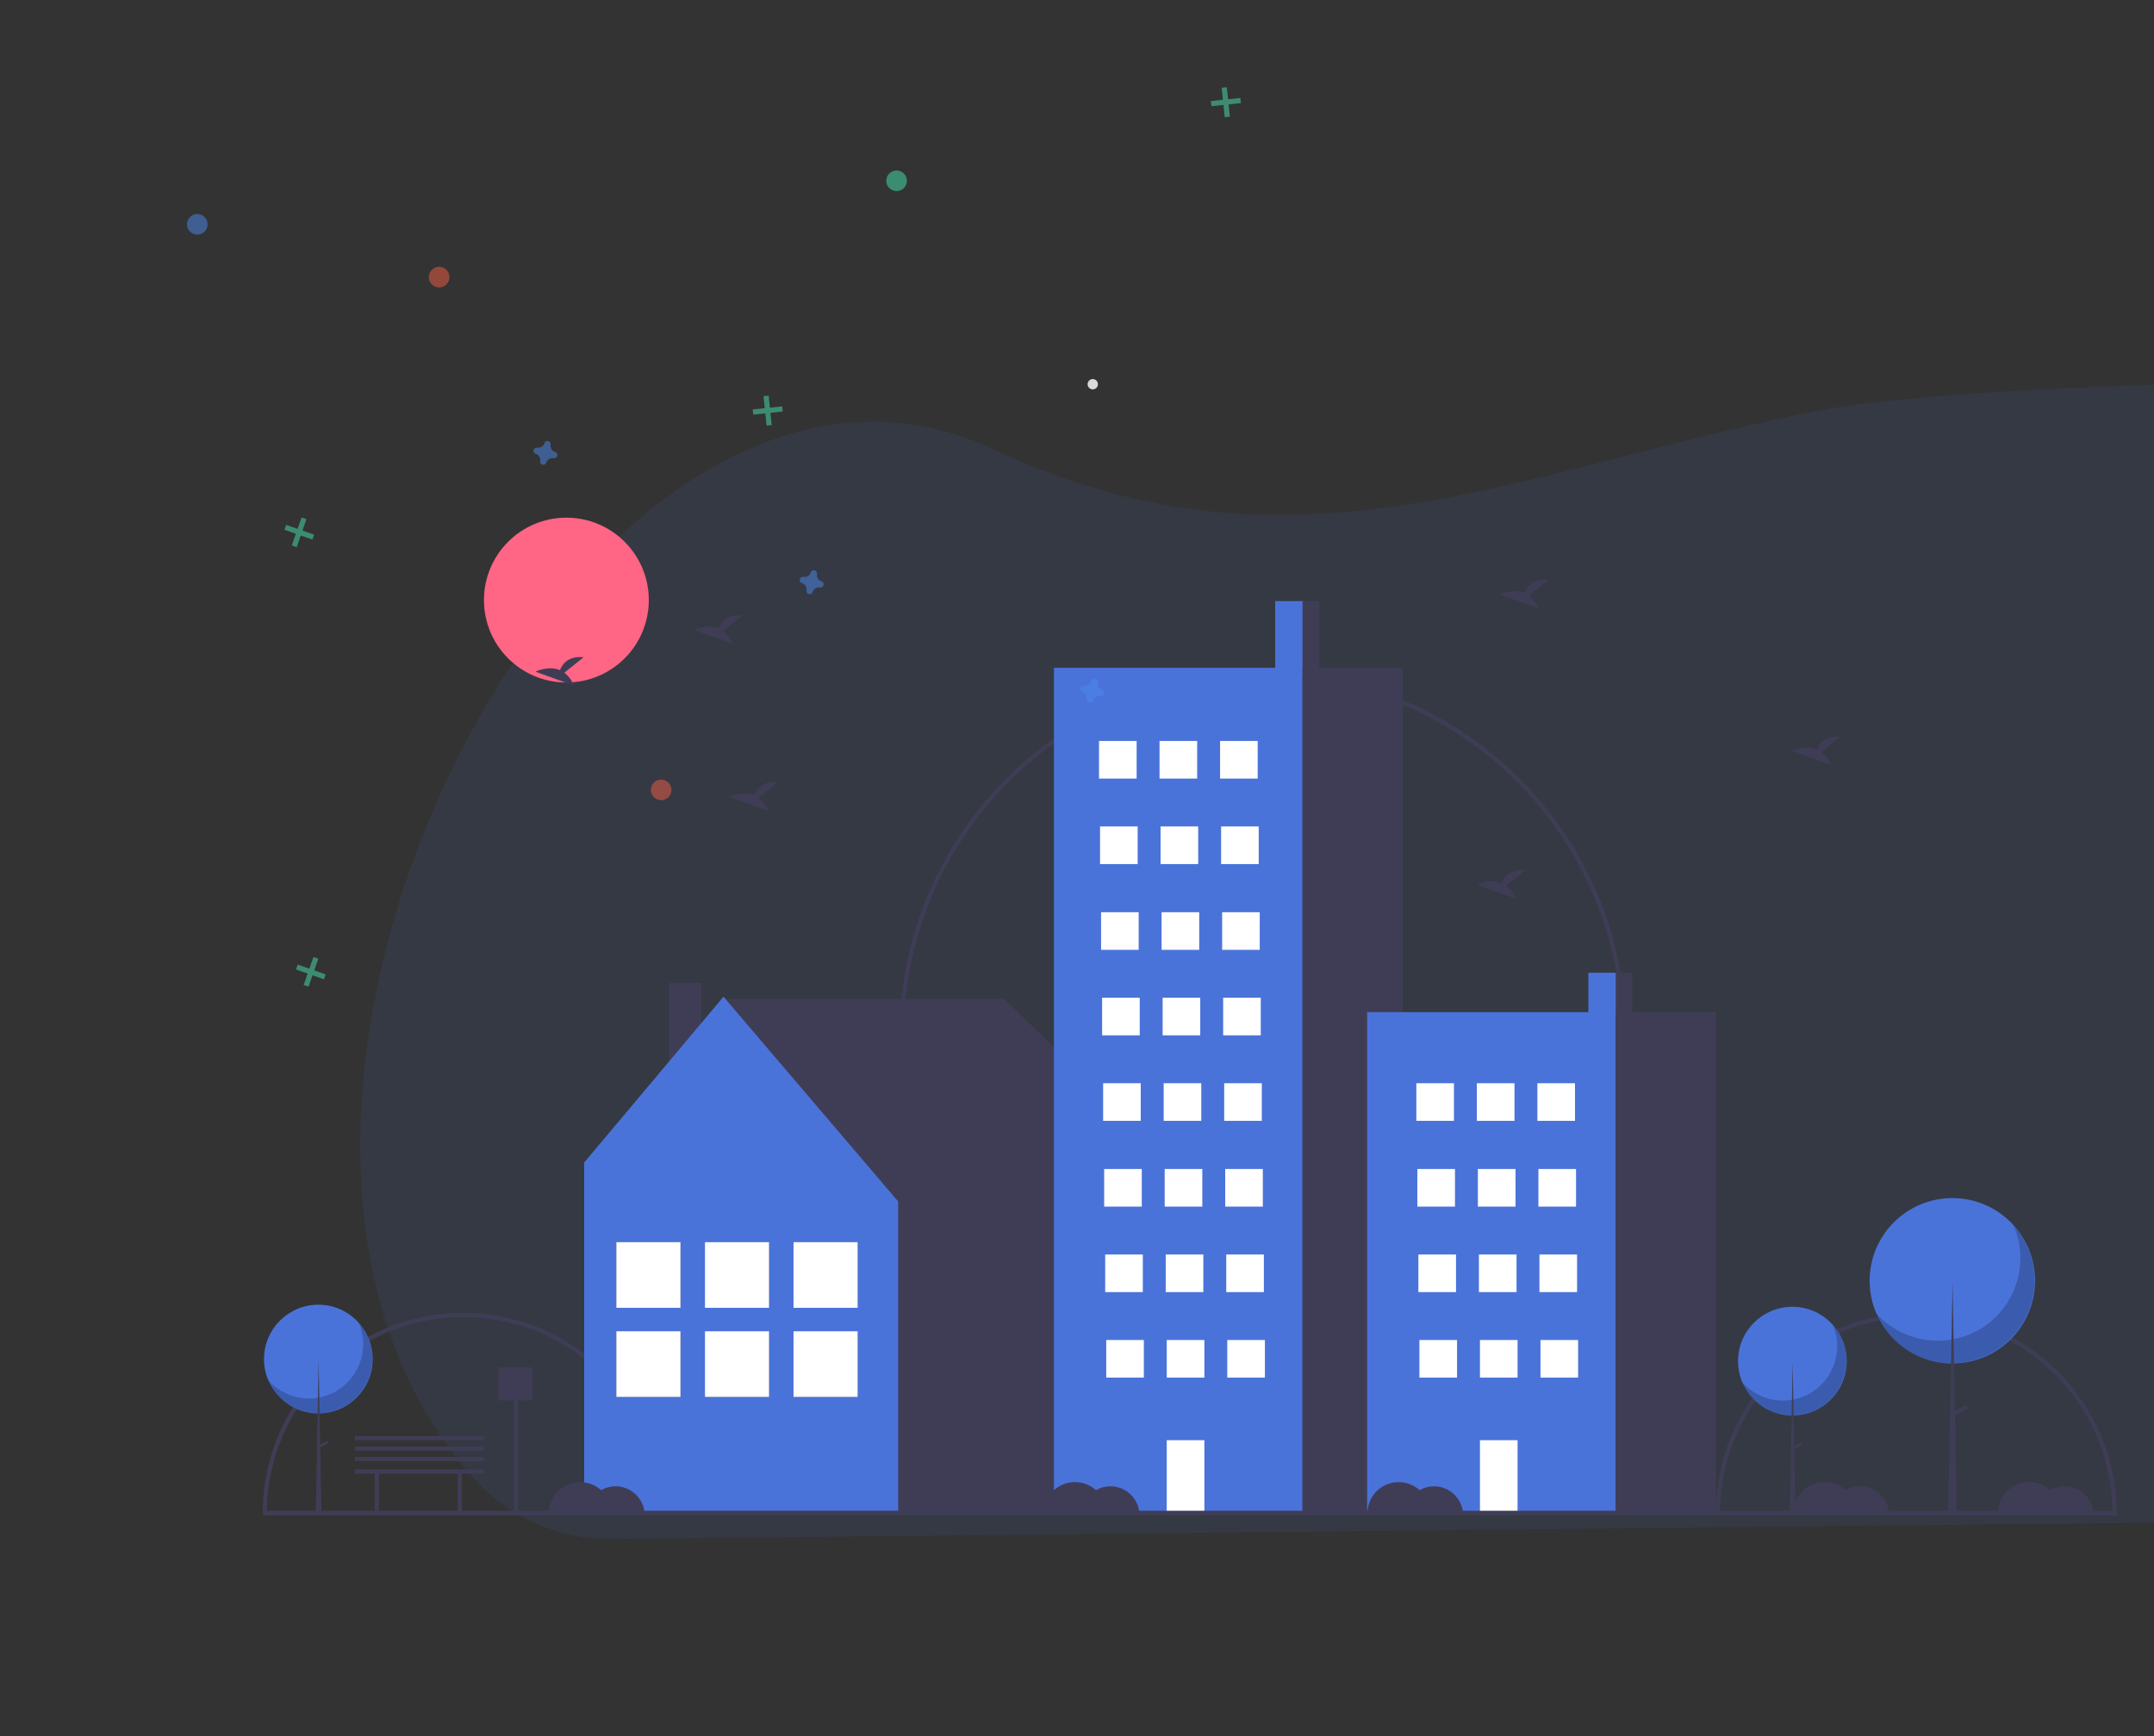 <?xml version="1.0" encoding="utf-8"?>
<!-- Generator: Adobe Illustrator 22.1.0, SVG Export Plug-In . SVG Version: 6.00 Build 0)  -->
<svg version="1.1" id="a4fbd1e2-edc2-431c-b11d-f5395f4f8a37"
	 xmlns="http://www.w3.org/2000/svg" xmlns:xlink="http://www.w3.org/1999/xlink" x="0px" y="0px" viewBox="0 0 836.3 674.2"
	 style="enable-background:new 0 0 836.3 674.2;" xml:space="preserve">
<rect x="0" y="0" width="836.3" height="674.2" fill="#333333" stroke="none"/>
<style type="text/css">
	.st0{opacity:0.1;fill:#4A73DA;enable-background:new    ;}
	.st1{fill:#3F3D56;}
	.st2{fill:#FF6584;}
	.st3{fill:#4A73DA;}
	.st4{fill:#FFFFFF;}
	.st5{opacity:0.2;enable-background:new    ;}
	.st6{display:none;}
	.st7{display:inline;fill:#BBDEFB;}
	.st8{display:inline;opacity:0.5;fill:#007BFF;enable-background:new    ;}
	.st9{display:inline;fill:#0D47A1;}
	.st10{fill:#DBDBDB;}
	.st11{opacity:0.5;}
	.st12{fill:#47E6B1;}
	.st13{opacity:0.5;fill:#4D8AF0;enable-background:new    ;}
	.st14{opacity:0.5;fill:#F55F44;enable-background:new    ;}
	.st15{opacity:0.5;fill:#47E6B1;enable-background:new    ;}
</style>
<title>fitting_pieces</title>
<g>
	<path class="st0" d="M839.3,591.2l-122.9,1.3h-1.3l-10.5,0.1l-9,0.1l-27.6,0.3h-1.1l-14.1,0.2h-0.4l-86.7,0.9l-77.4,0.8l-9,0.1
		l-55.9,0.6h-0.1l-36.3,0.4h-0.4l-114.7,1.2l-34.3,0.4c-7.3,0.1-14.6-1-21.6-3.1c-12.2-3.7-23.1-10.6-31.7-20.1
		c-14.7-16.2-25.5-35.2-32.7-55.7c-1-3-2-6-2.9-9c-25-84.4,5.5-193.3,60.3-266.2c2.3-3,4.6-6,7-8.9l0.1-0.1
		c16.9-20.7,35.7-38,55.9-50.3c35.7-21.8,75.2-28,114.1-9.6c32.9,15.5,63.6,22.8,93.4,24.8c3,0.2,6,0.3,9,0.4
		c68.3,2.1,132.3-22.5,207.4-38.3c3-0.6,6-1.3,9-1.8c40.2-8,132.8-10.3,132.8-10.3L839.3,591.2z"/>
	<g>
		<path class="st1" d="M257.6,587.6H256c0-42.1-34.1-76.2-76.2-76.2s-76.2,34.1-76.2,76.2H102c0-43,34.8-77.8,77.8-77.8
			S257.6,544.6,257.6,587.6z"/>
		<path class="st1" d="M821.8,587.6h-1.6c0-42.1-34.1-76.2-76.2-76.2c-42.1,0-76.2,34.1-76.2,76.2h-1.6c0-43,34.8-77.8,77.8-77.8
			S821.8,544.6,821.8,587.6z"/>
		<path class="st1" d="M631.3,402h-1.6c0-76.9-62.5-139.4-139.4-139.4c-76.9,0-139.4,62.5-139.4,139.4h-1.6c0-77.8,63.3-141,141-141
			C568.1,260.9,631.3,324.2,631.3,402z"/>
		<circle class="st2" cx="219.9" cy="233" r="32"/>
		<polygon class="st1" points="226.7,453.4 281.8,387.9 389.9,387.9 456,452.2 454.7,453.1 455.1,453.1 455.1,587 226.8,587 
			226.8,453.1 		"/>
		<rect x="259.8" y="381.7" class="st1" width="12.5" height="43.2"/>
		<polygon class="st3" points="280.9,387 348.7,466.5 348.7,587 226.8,587 226.8,451.4 		"/>
		<rect x="308.1" y="482.3" class="st1" width="24.9" height="25.5"/>
		<rect x="308.1" y="516.9" class="st1" width="24.9" height="25.5"/>
		<rect x="308.1" y="482.3" class="st4" width="24.9" height="25.5"/>
		<rect x="308.1" y="516.9" class="st4" width="24.9" height="25.5"/>
		<rect x="273.7" y="482.3" class="st1" width="24.9" height="25.5"/>
		<rect x="273.7" y="516.9" class="st1" width="24.9" height="25.5"/>
		<rect x="273.7" y="482.3" class="st4" width="24.9" height="25.5"/>
		<rect x="273.7" y="516.9" class="st4" width="24.9" height="25.5"/>
		<rect x="239.3" y="482.3" class="st1" width="24.9" height="25.5"/>
		<rect x="239.3" y="516.9" class="st1" width="24.9" height="25.5"/>
		<rect x="239.3" y="482.3" class="st4" width="24.9" height="25.5"/>
		<rect x="239.3" y="516.9" class="st4" width="24.9" height="25.5"/>
		<rect x="495.1" y="233.4" class="st3" width="11.3" height="28.4"/>
		<rect x="409.2" y="259.3" class="st3" width="96.5" height="328.3"/>
		<rect x="505.7" y="259.3" class="st1" width="38.9" height="328.3"/>
		<rect x="426.7" y="287.7" class="st4" width="14.6" height="14.6"/>
		<rect x="450.2" y="287.7" class="st4" width="14.6" height="14.6"/>
		<rect x="473.7" y="287.7" class="st4" width="14.6" height="14.6"/>
		<rect x="427.1" y="320.9" class="st4" width="14.6" height="14.6"/>
		<rect x="450.6" y="320.9" class="st4" width="14.6" height="14.6"/>
		<rect x="474.1" y="320.9" class="st4" width="14.6" height="14.6"/>
		<rect x="427.5" y="354.2" class="st4" width="14.6" height="14.6"/>
		<rect x="451" y="354.2" class="st4" width="14.6" height="14.6"/>
		<rect x="474.5" y="354.2" class="st4" width="14.6" height="14.6"/>
		<rect x="427.9" y="387.4" class="st4" width="14.6" height="14.6"/>
		<rect x="451.4" y="387.4" class="st4" width="14.6" height="14.6"/>
		<rect x="474.9" y="387.4" class="st4" width="14.6" height="14.6"/>
		<rect x="428.3" y="420.6" class="st4" width="14.6" height="14.6"/>
		<rect x="451.8" y="420.6" class="st4" width="14.6" height="14.6"/>
		<rect x="475.3" y="420.6" class="st4" width="14.6" height="14.6"/>
		<rect x="428.7" y="453.9" class="st4" width="14.6" height="14.6"/>
		<rect x="452.2" y="453.9" class="st4" width="14.6" height="14.6"/>
		<rect x="475.7" y="453.9" class="st4" width="14.6" height="14.6"/>
		<rect x="429.1" y="487.1" class="st4" width="14.6" height="14.6"/>
		<rect x="452.6" y="487.1" class="st4" width="14.6" height="14.6"/>
		<rect x="476.1" y="487.1" class="st4" width="14.6" height="14.6"/>
		<rect x="429.5" y="520.3" class="st4" width="14.6" height="14.6"/>
		<rect x="453" y="520.3" class="st4" width="14.6" height="14.6"/>
		<rect x="453" y="559.2" class="st4" width="14.6" height="27.6"/>
		<rect x="476.5" y="520.3" class="st4" width="14.6" height="14.6"/>
		<rect x="505.7" y="233.4" class="st1" width="6.5" height="27.6"/>
		<rect x="616.7" y="377.7" class="st3" width="11.3" height="16.8"/>
		<rect x="530.8" y="393" class="st3" width="96.5" height="194.6"/>
		<rect x="627.3" y="393" class="st1" width="38.9" height="194.6"/>
		<rect x="549.9" y="420.6" class="st4" width="14.6" height="14.6"/>
		<rect x="573.4" y="420.6" class="st4" width="14.6" height="14.6"/>
		<rect x="596.9" y="420.6" class="st4" width="14.6" height="14.6"/>
		<rect x="550.3" y="453.9" class="st4" width="14.6" height="14.6"/>
		<rect x="573.8" y="453.9" class="st4" width="14.6" height="14.6"/>
		<rect x="597.3" y="453.9" class="st4" width="14.6" height="14.6"/>
		<rect x="550.7" y="487.1" class="st4" width="14.6" height="14.6"/>
		<rect x="574.2" y="487.1" class="st4" width="14.6" height="14.6"/>
		<rect x="597.7" y="487.1" class="st4" width="14.6" height="14.6"/>
		<rect x="551.1" y="520.3" class="st4" width="14.6" height="14.6"/>
		<rect x="574.6" y="520.3" class="st4" width="14.6" height="14.6"/>
		<rect x="574.6" y="559.2" class="st4" width="14.6" height="27.6"/>
		<rect x="598.1" y="520.3" class="st4" width="14.6" height="14.6"/>
		<rect x="627.3" y="377.7" class="st1" width="6.5" height="16.3"/>
		<rect x="102.2" y="586.6" class="st1" width="719.8" height="1.8"/>
		<circle class="st3" cx="695.9" cy="528.5" r="21.1"/>
		<path class="st5" d="M711.6,514.4c4.6,10.7-0.4,23.1-11.1,27.7c-8.3,3.6-18,1.4-24.1-5.4c4.6,10.7,17,15.7,27.7,11.1
			c10.7-4.6,15.7-17,11.1-27.7C714.4,518,713.1,516.1,711.6,514.4L711.6,514.4z"/>
		<polygon class="st1" points="696,528.5 696,528.5 697.1,588.3 694.9,588.3 		"/>
		
			<rect x="695.8" y="561" transform="matrix(0.885 -0.466 0.466 0.885 -181.246 389.741)" class="st1" width="3.9" height="1"/>
		<circle class="st3" cx="758" cy="497.3" r="32.1"/>
		<path class="st5" d="M781.8,475.9c7,16.3-0.6,35.2-16.9,42.1c-12.7,5.4-27.4,2.1-36.6-8.2c7,16.3,25.8,23.9,42.1,16.9
			c16.3-7,23.9-25.8,16.9-42.1C786,481.4,784.2,478.5,781.8,475.9z"/>
		<polygon class="st1" points="758.1,497.3 758.1,497.3 759.7,588.3 756.4,588.3 		"/>
		
			<rect x="757.9" y="546.8" transform="matrix(0.885 -0.466 0.466 0.885 -167.487 417.51)" class="st1" width="6" height="1.6"/>
		<circle class="st3" cx="123.6" cy="527.7" r="21.1"/>
		<path class="st5" d="M139.3,513.6c4.6,10.7-0.4,23.1-11.1,27.7c-8.3,3.6-18,1.4-24.1-5.4c4.6,10.7,17,15.7,27.7,11.1
			c10.7-4.6,15.7-17,11.1-27.7C142.1,517.2,140.8,515.3,139.3,513.6L139.3,513.6z"/>
		<polygon class="st1" points="123.7,527.7 123.7,527.7 124.8,587.5 122.6,587.5 		"/>
		
			<rect x="123.6" y="560.2" transform="matrix(0.885 -0.466 0.466 0.885 -246.763 123.039)" class="st1" width="3.9" height="1"/>
		<path class="st1" d="M593.6,231.2l7.5-6c-5.8-0.6-8.2,2.5-9.2,5c-4.5-1.9-9.5,0.6-9.5,0.6l14.9,5.4
			C596.6,234.3,595.3,232.5,593.6,231.2z"/>
		<path class="st1" d="M219.1,261.2l7.5-6c-5.8-0.6-8.2,2.5-9.2,5c-4.5-1.9-9.5,0.6-9.5,0.6l14.9,5.4
			C222.1,264.3,220.8,262.5,219.1,261.2z"/>
		<path class="st1" d="M707.1,292l7.5-6c-5.8-0.6-8.2,2.5-9.2,5c-4.5-1.9-9.5,0.6-9.5,0.6l14.9,5.4
			C710.1,295.1,708.8,293.3,707.1,292z"/>
		<path class="st1" d="M280.7,245l7.5-6c-5.8-0.6-8.2,2.5-9.2,5c-4.5-1.9-9.5,0.6-9.5,0.6l14.9,5.4C283.7,248,282.4,246.3,280.7,245
			z"/>
		<path class="st1" d="M294.5,309.8l7.5-6c-5.8-0.6-8.2,2.5-9.2,5c-4.5-1.9-9.5,0.6-9.5,0.6l14.9,5.4
			C297.5,312.9,296.2,311.1,294.5,309.8z"/>
		<path class="st1" d="M584.7,343.9l7.5-6c-5.8-0.6-8.2,2.5-9.2,5c-4.5-1.9-9.5,0.6-9.5,0.6l14.9,5.4
			C587.7,346.9,586.4,345.2,584.7,343.9z"/>
		<polygon class="st1" points="187.9,570.6 137.7,570.6 137.7,572.2 145.5,572.2 145.5,587.6 147.1,587.6 147.1,572.2 177.7,572.2 
			177.7,587.6 179.3,587.6 179.3,572.2 187.9,572.2 		"/>
		<path class="st1" d="M239,577.1c-2,0-3.9,0.5-5.6,1.5c-5-4.5-12.7-4.1-17.2,0.9c-2,2.2-3.1,5.1-3.1,8.2h37.2
			C249.9,581.7,244.9,577.1,239,577.1z"/>
		<path class="st1" d="M431.1,577.1c-2,0-3.9,0.5-5.6,1.5c-5-4.5-12.7-4.1-17.2,0.9c-2,2.2-3.1,5.1-3.1,8.2h37.2
			C442,581.7,437.1,577.1,431.1,577.1z"/>
		<path class="st1" d="M556.8,577.1c-2,0-3.9,0.5-5.6,1.5c-5-4.5-12.7-4.1-17.2,0.9c-2,2.2-3.1,5.1-3.1,8.2h37.2
			C567.6,581.7,562.7,577.1,556.8,577.1z"/>
		<path class="st1" d="M722.1,577.1c-2,0-3.9,0.5-5.6,1.5c-5-4.5-12.7-4.1-17.2,0.9c-2,2.2-3.1,5.1-3.1,8.2h37.2
			C733,581.7,728.1,577.1,722.1,577.1z"/>
		<path class="st1" d="M801.6,577.1c-2,0-3.9,0.5-5.6,1.5c-5-4.5-12.7-4.1-17.2,0.9c-2,2.2-3.1,5.1-3.1,8.2h37.2
			C812.4,581.7,807.5,577.1,801.6,577.1z"/>
		<polygon class="st1" points="206.6,530.9 193.6,530.9 193.6,543.8 199.6,543.8 199.6,587.5 201.2,587.5 201.2,543.8 206.6,543.8 
					"/>
		<rect x="137.8" y="565.7" class="st1" width="50.3" height="1.6"/>
		<rect x="137.8" y="561.7" class="st1" width="50.3" height="1.6"/>
		<rect x="137.8" y="557.6" class="st1" width="50.3" height="1.6"/>
	</g>
</g>
<g class="st6">
	<circle class="st7" cx="375.4" cy="546.6" r="106.3"/>
	<circle class="st8" cx="392.7" cy="531" r="106.3"/>
	<rect x="124.9" y="437.7" class="st7" width="93.3" height="93.3"/>
	<rect x="111" y="424.8" class="st8" width="93.3" height="93.3"/>
	<path class="st9" d="M185.3,379v122.7H62.7V379H185.3L185.3,379z M183.6,499.9V380.7H64.4v119.2H183.6z"/>
	<rect x="248.4" y="318.4" class="st7" width="86" height="83.2"/>
	<rect x="256.5" y="301.3" class="st8" width="28.9" height="28"/>
	<path class="st9" d="M409.1,351.6v39.7h-39.7v-39.7H409.1z M407.4,389.6v-36.3h-36.3v36.3H407.4z"/>
	<path class="st9" d="M472.7,689.1c-72.9,0-132.2-59.3-132.2-132.2s59.3-132.1,132.2-132.1S604.9,484.1,604.9,557
		S545.6,689.1,472.7,689.1z M472.7,426.5c-72,0-130.5,58.5-130.5,130.5s58.5,130.4,130.5,130.4s130.5-58.5,130.5-130.5
		S544.7,426.5,472.7,426.5L472.7,426.5z"/>
</g>
<g>
	<ellipse transform="matrix(0.995 -0.104 0.104 0.995 -13.212 44.938)" class="st10" cx="424.1" cy="149.1" rx="2" ry="2"/>
	<g class="st11">
		<rect x="474.7" y="33.9" transform="matrix(0.995 -0.104 0.104 0.995 -1.537 49.709)" class="st12" width="2" height="11.5"/>
		<rect x="470" y="38.6" transform="matrix(0.995 -0.104 0.104 0.995 -1.537 49.709)" class="st12" width="11.5" height="2"/>
	</g>
	<g class="st11">
		
			<rect x="110.4" y="205.7" transform="matrix(0.33 -0.944 0.944 0.33 -117.317 248.124)" class="st12" width="11.5" height="2"/>
		
			<rect x="115.2" y="201" transform="matrix(0.33 -0.944 0.944 0.33 -117.317 248.124)" class="st12" width="2" height="11.5"/>
	</g>
	<g class="st11">
		
			<rect x="296.9" y="153.6" transform="matrix(0.995 -0.104 0.104 0.995 -14.956 31.862)" class="st12" width="2" height="11.5"/>
		
			<rect x="292.2" y="158.3" transform="matrix(0.995 -0.104 0.104 0.995 -14.956 31.862)" class="st12" width="11.5" height="2"/>
	</g>
	<g class="st11">
		
			<rect x="115" y="376.5" transform="matrix(0.33 -0.944 0.944 0.33 -275.467 366.768)" class="st12" width="11.5" height="2"/>
		
			<rect x="119.7" y="371.7" transform="matrix(0.33 -0.944 0.944 0.33 -275.467 366.768)" class="st12" width="2" height="11.5"/>
	</g>
	<path class="st13" d="M311.4,226.4c1.2,0.4,1.9,1.6,1.7,2.8c0,0.1,0,0.2,0,0.3l0,0c0,0.7,0.6,1.2,1.3,1.2c0.4,0,0.8-0.2,1-0.6l0,0
		c0-0.1,0.1-0.2,0.1-0.3c0.4-1.2,1.6-1.9,2.8-1.7c0.1,0,0.2,0,0.3,0l0,0c0.7,0,1.2-0.6,1.2-1.3c0-0.4-0.2-0.8-0.6-1l0,0
		c-0.1,0-0.2-0.1-0.3-0.1c-1.2-0.4-1.9-1.6-1.7-2.8c0-0.1,0-0.2,0-0.3l0,0c0-0.7-0.6-1.2-1.3-1.2c-0.4,0-0.8,0.2-1,0.6l0,0
		c0,0.1-0.1,0.2-0.1,0.3c-0.4,1.2-1.6,1.9-2.8,1.7c-0.1,0-0.2,0-0.3,0l0,0c-0.7,0-1.2,0.6-1.2,1.3c0,0.4,0.2,0.8,0.6,1l0,0
		C311.3,226.4,311.4,226.4,311.4,226.4z"/>
	<path class="st13" d="M208,176.2c1.2,0.4,1.9,1.6,1.7,2.8c0,0.1,0,0.2,0,0.3l0,0c0,0.7,0.6,1.2,1.3,1.2c0.4,0,0.8-0.2,1-0.6l0,0
		c0-0.1,0.1-0.2,0.1-0.3c0.4-1.2,1.6-1.9,2.8-1.7c0.1,0,0.2,0,0.3,0l0,0c0.7,0,1.2-0.6,1.2-1.3c0-0.4-0.2-0.8-0.6-1l0,0
		c-0.1,0-0.2-0.1-0.3-0.1c-1.2-0.4-1.9-1.6-1.7-2.8c0-0.1,0-0.2,0-0.3l0,0c0-0.7-0.6-1.2-1.3-1.2c-0.4,0-0.8,0.2-1,0.6l0,0
		c0,0.1-0.1,0.2-0.1,0.3c-0.4,1.2-1.6,1.9-2.8,1.7c-0.1,0-0.2,0-0.3,0l0,0c-0.7,0-1.2,0.6-1.2,1.3c0,0.4,0.2,0.8,0.6,1l0,0
		C207.8,176.1,207.9,176.1,208,176.2z"/>
	<path class="st13" d="M420.3,268.6c1.2,0.4,1.9,1.6,1.7,2.8c0,0.1,0,0.2,0,0.3l0,0c0,0.7,0.6,1.2,1.3,1.2c0.4,0,0.8-0.2,1-0.6l0,0
		c0-0.1,0.1-0.2,0.1-0.3c0.4-1.2,1.6-1.9,2.8-1.7c0.1,0,0.2,0,0.3,0l0,0c0.7,0,1.2-0.6,1.2-1.3c0-0.4-0.2-0.8-0.6-1l0,0
		c-0.1,0-0.2-0.1-0.3-0.1c-1.2-0.4-1.9-1.6-1.7-2.8c0-0.1,0-0.2,0-0.3l0,0c0-0.7-0.6-1.2-1.3-1.2c-0.4,0-0.8,0.2-1,0.6l0,0
		c0,0.1-0.1,0.2-0.1,0.3c-0.4,1.2-1.6,1.9-2.8,1.7c-0.1,0-0.2,0-0.3,0l0,0c-0.7,0-1.2,0.6-1.2,1.3c0,0.4,0.2,0.8,0.6,1l0,0
		C420.1,268.5,420.2,268.6,420.3,268.6z"/>
	<circle class="st14" cx="170.5" cy="107.6" r="4"/>
	<circle class="st13" cx="76.6" cy="87.1" r="4"/>
	<circle class="st15" cx="348.1" cy="70.2" r="4"/>
	<circle class="st14" cx="256.7" cy="306.7" r="4"/>
</g>
</svg>
